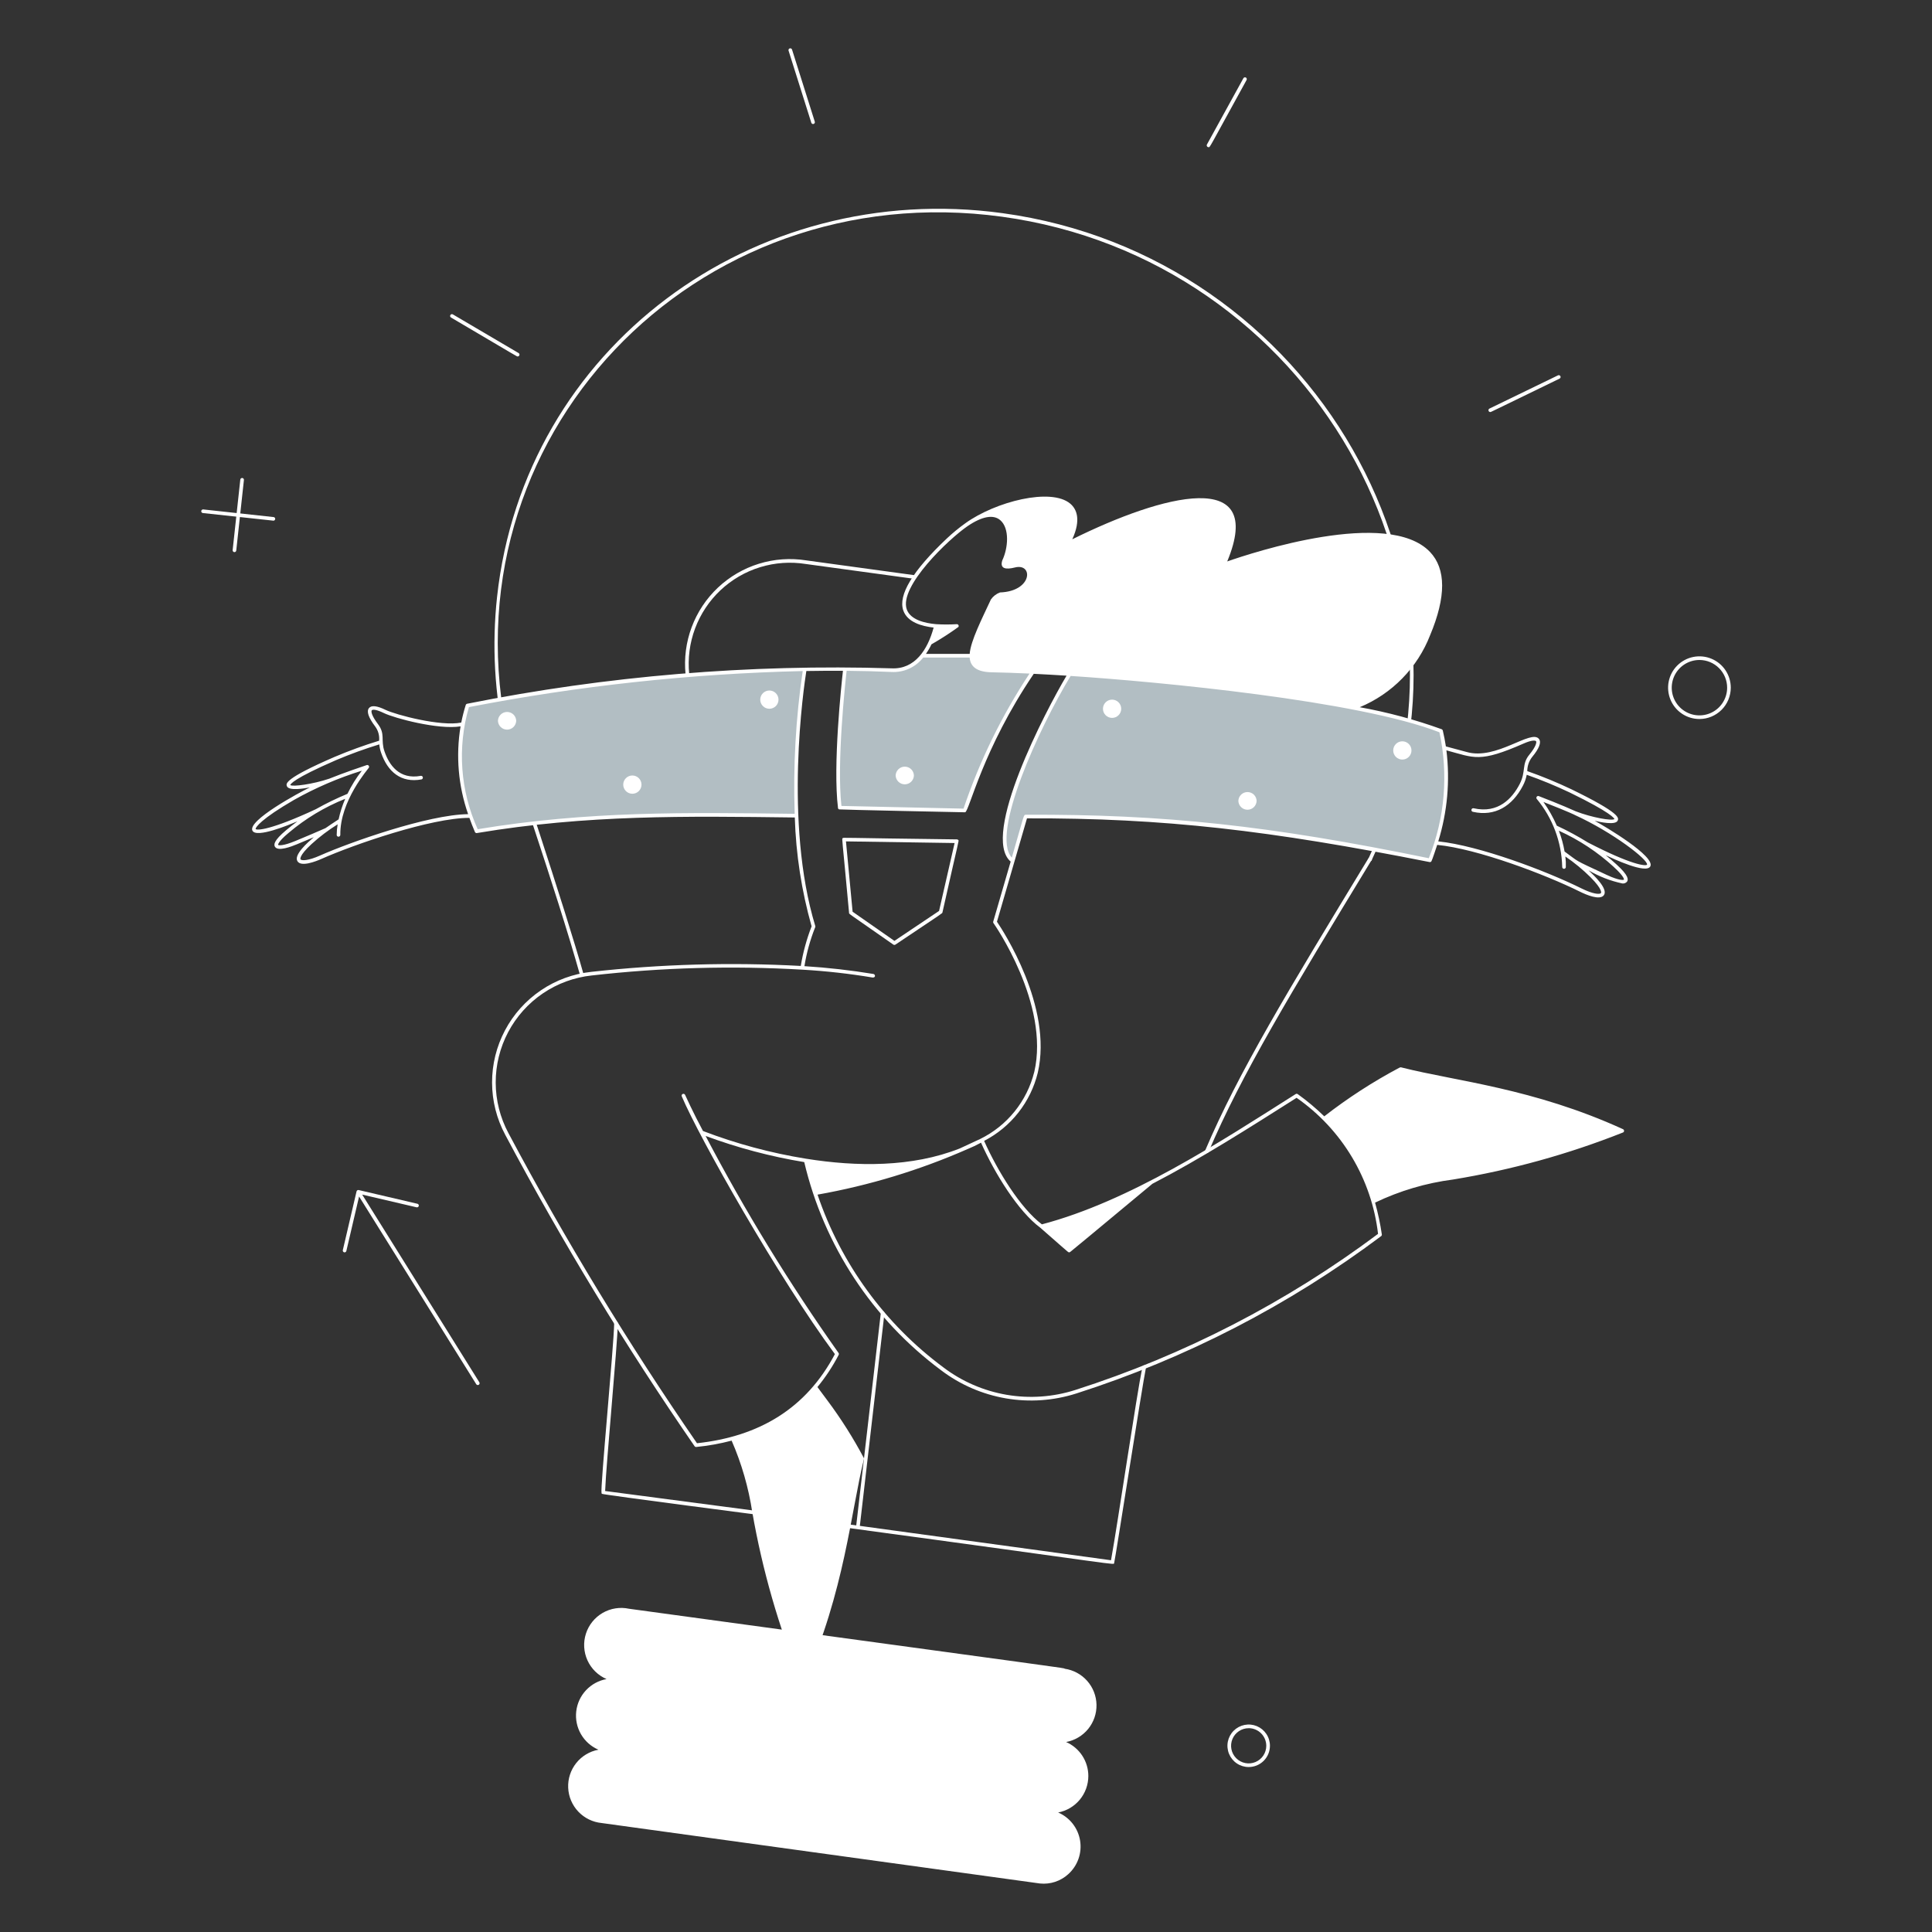 <svg width="400" height="400" viewBox="0 0 400 400" fill="none" xmlns="http://www.w3.org/2000/svg">
<rect x="0" y="0" width="400" height="400" fill="#333333" stroke="none"/>
<path d="M236.534 282.95C235.274 289.08 231.474 314.996 230.024 323.032L178.024 315.916L183.116 271.89C183.128 271.791 183.099 271.691 183.037 271.613C182.976 271.534 182.885 271.484 182.786 271.472C182.687 271.46 182.587 271.489 182.509 271.55C182.43 271.612 182.38 271.703 182.368 271.802L177.278 315.814L174.06 315.374C174.011 315.367 173.961 315.37 173.913 315.383C173.865 315.396 173.821 315.417 173.781 315.447C173.742 315.477 173.709 315.515 173.684 315.557C173.659 315.6 173.643 315.647 173.636 315.696C173.629 315.745 173.632 315.795 173.645 315.843C173.657 315.891 173.679 315.935 173.709 315.975C173.739 316.014 173.776 316.047 173.819 316.072C173.862 316.097 173.909 316.113 173.958 316.12C234.112 324.246 230.446 324.082 230.678 323.578C230.928 322.706 236.478 286.918 237.266 283.102C237.275 283.01 237.249 282.918 237.194 282.843C237.139 282.768 237.059 282.716 236.968 282.698C236.877 282.679 236.783 282.694 236.703 282.741C236.623 282.787 236.562 282.862 236.534 282.95Z" fill="white"/>
<path d="M225.328 367.704C225.328 366.211 224.894 364.75 224.077 363.5C223.26 362.25 222.096 361.265 220.728 360.666C222.522 360.334 224.14 359.375 225.293 357.96C226.445 356.544 227.056 354.766 227.018 352.941C226.979 351.117 226.293 349.365 225.081 348C223.87 346.635 222.213 345.745 220.406 345.49C220.206 345.29 224.406 345.96 130.24 333.076C128.376 332.674 126.428 332.98 124.777 333.934C123.126 334.889 121.889 336.424 121.307 338.24C120.725 340.057 120.84 342.024 121.629 343.761C122.418 345.497 123.825 346.878 125.576 347.634C123.95 347.927 122.462 348.736 121.332 349.94C120.202 351.145 119.491 352.682 119.303 354.323C119.115 355.964 119.46 357.622 120.288 359.051C121.116 360.48 122.383 361.605 123.9 362.258C122.081 362.596 120.446 363.579 119.295 365.027C118.144 366.475 117.555 368.29 117.636 370.138C117.717 371.986 118.464 373.743 119.737 375.084C121.011 376.425 122.727 377.261 124.568 377.438L215.326 389.958C216.38 390.065 217.444 389.948 218.45 389.617C219.455 389.285 220.38 388.746 221.164 388.034C222.124 387.173 222.853 386.085 223.282 384.869C223.712 383.653 223.828 382.348 223.621 381.075C223.413 379.802 222.889 378.602 222.096 377.585C221.302 376.568 220.266 375.767 219.082 375.256C220.838 374.919 222.422 373.98 223.562 372.602C224.702 371.224 225.326 369.492 225.328 367.704Z" fill="white"/>
<path d="M283.658 178.314C283.594 178.311 283.532 178.292 283.476 178.26C283.421 178.228 283.374 178.183 283.34 178.129C283.306 178.075 283.285 178.013 283.279 177.949C283.274 177.886 283.284 177.821 283.308 177.762C283.329 177.715 283.36 177.674 283.398 177.64C283.437 177.606 283.482 177.581 283.531 177.565C283.58 177.55 283.631 177.546 283.682 177.552C283.733 177.558 283.782 177.575 283.826 177.602C283.901 177.64 283.962 177.702 283.998 177.779C284.034 177.856 284.043 177.942 284.023 178.024C284.004 178.107 283.957 178.18 283.891 178.233C283.825 178.285 283.742 178.314 283.658 178.314Z" fill="white"/>
<path d="M159.34 313.176L125.286 308.698C125.486 303.098 127.836 278.514 127.912 273.964C127.913 273.915 127.904 273.865 127.886 273.819C127.868 273.773 127.841 273.731 127.807 273.696C127.772 273.66 127.731 273.632 127.686 273.612C127.64 273.593 127.591 273.583 127.542 273.582C127.443 273.583 127.348 273.622 127.277 273.691C127.206 273.76 127.164 273.853 127.16 273.952C127.076 278.872 124.252 308.07 124.542 309.152C124.557 309.198 124.582 309.241 124.614 309.278C124.79 309.468 159.492 313.958 159.292 313.932C159.392 313.938 159.491 313.905 159.566 313.838C159.642 313.772 159.688 313.678 159.694 313.578C159.7 313.478 159.667 313.379 159.6 313.304C159.534 313.228 159.44 313.182 159.34 313.176Z" fill="white"/>
<path d="M207.56 44.134C155.886 37.062 108.532 72.012 102.914 123.564C101.822 133.588 102.388 143.724 104.59 153.564C104.81 154.564 115.248 184.58 120.116 201.976C120.146 202.068 120.21 202.145 120.296 202.19C120.381 202.236 120.48 202.247 120.573 202.221C120.666 202.195 120.746 202.135 120.796 202.052C120.845 201.969 120.861 201.87 120.84 201.776C117.054 188.244 105.44 153.472 105.296 153.27C91.442 90.842 143.78 36.166 207.456 44.87C271.182 53.59 310.102 121.018 283.376 177.642C283.35 177.665 283.328 177.691 283.31 177.72C266.544 205.32 256.422 221.992 249.51 238.218C249.473 238.31 249.474 238.412 249.511 238.503C249.549 238.594 249.621 238.666 249.712 238.705C249.802 238.743 249.904 238.745 249.996 238.709C250.088 238.673 250.162 238.602 250.202 238.512C257.078 222.36 267.17 205.736 283.876 178.228C283.925 178.194 283.964 178.147 283.99 178.092C311.058 121 271.838 52.93 207.56 44.134Z" fill="white"/>
<path d="M189.292 119.082L166.93 116.022C163.652 115.5 160.298 115.738 157.127 116.716C153.955 117.695 151.05 119.388 148.636 121.665C146.222 123.943 144.362 126.744 143.201 129.854C142.04 132.963 141.608 136.297 141.938 139.6C141.948 139.7 141.997 139.791 142.075 139.854C142.152 139.917 142.251 139.947 142.351 139.937C142.45 139.927 142.542 139.878 142.605 139.8C142.668 139.723 142.698 139.624 142.688 139.524C142.37 136.335 142.788 133.116 143.91 130.114C145.032 127.112 146.829 124.408 149.16 122.21C151.492 120.011 154.297 118.378 157.36 117.434C160.423 116.491 163.661 116.263 166.826 116.768L189.242 119.832C189.335 119.828 189.424 119.79 189.49 119.725C189.557 119.66 189.598 119.573 189.604 119.48C189.61 119.387 189.582 119.294 189.524 119.221C189.466 119.148 189.384 119.098 189.292 119.082Z" fill="white"/>
<path d="M296.058 178.112C263.584 171.446 241.226 168.932 212.354 169.06L209.688 178.242C203.654 173.8 215.542 149.268 221.462 139.554C238.832 140.684 281.192 144.554 298.35 151.33C300.336 160.282 299.537 169.628 296.058 178.112Z" fill="#B2BEC3"/>
<path d="M213.844 139.112C207.89 148.002 203.155 157.651 199.766 167.8L173.874 167.228C172.902 159.308 174.178 145.828 174.95 138.512L184.602 138.748C185.824 138.811 187.044 138.574 188.154 138.058C189.246 137.52 190.203 136.743 190.954 135.784L190.972 135.762H201.134C201.122 137.672 202.266 138.762 205.346 138.814C207.8 138.86 210.662 138.96 213.844 139.112Z" fill="#B2BEC3"/>
<path d="M164.894 168.874C143.606 168.612 122.28 168.146 98.668 172.102C94.883 163.947 94.213 154.689 96.784 146.074C119.808 141.585 143.172 139.07 166.624 138.556C165.094 148.585 164.514 158.736 164.894 168.874V168.874Z" fill="#B2BEC3"/>
<path d="M99.24 286.186L74.986 247.328L86.264 249.962C86.359 249.981 86.458 249.961 86.54 249.908C86.622 249.855 86.68 249.773 86.702 249.678C86.724 249.583 86.708 249.484 86.658 249.4C86.608 249.316 86.528 249.256 86.434 249.23L74.27 246.388C74.222 246.376 74.172 246.375 74.123 246.382C74.074 246.39 74.028 246.408 73.986 246.434C73.944 246.46 73.907 246.494 73.878 246.534C73.85 246.574 73.829 246.62 73.818 246.668L70.976 258.832C70.955 258.929 70.972 259.03 71.025 259.113C71.077 259.197 71.161 259.257 71.257 259.279C71.353 259.302 71.455 259.286 71.539 259.234C71.623 259.183 71.684 259.1 71.708 259.004L74.344 247.72L98.6 286.584C98.653 286.669 98.737 286.729 98.834 286.752C98.932 286.775 99.034 286.758 99.119 286.705C99.204 286.652 99.264 286.568 99.287 286.471C99.31 286.373 99.293 286.271 99.24 286.186Z" fill="white"/>
<path d="M351.85 148.864C350.567 148.864 349.312 148.484 348.245 147.771C347.178 147.058 346.347 146.045 345.856 144.859C345.365 143.674 345.236 142.369 345.487 141.11C345.737 139.852 346.355 138.696 347.262 137.788C348.17 136.881 349.326 136.263 350.584 136.013C351.843 135.763 353.147 135.891 354.333 136.382C355.518 136.873 356.532 137.705 357.245 138.772C357.957 139.839 358.338 141.093 358.338 142.376C358.336 144.096 357.652 145.746 356.436 146.962C355.219 148.179 353.57 148.863 351.85 148.864ZM351.85 136.642C350.715 136.642 349.606 136.979 348.663 137.609C347.72 138.239 346.984 139.135 346.55 140.184C346.116 141.232 346.003 142.385 346.224 143.498C346.446 144.611 346.992 145.633 347.795 146.435C348.597 147.237 349.619 147.783 350.732 148.004C351.845 148.225 352.998 148.111 354.046 147.677C355.094 147.243 355.99 146.507 356.62 145.563C357.25 144.62 357.586 143.511 357.586 142.376C357.584 140.856 356.979 139.398 355.904 138.323C354.829 137.248 353.371 136.643 351.85 136.642Z" fill="white"/>
<path d="M258.528 365.844C257.658 365.844 256.807 365.586 256.083 365.103C255.36 364.619 254.796 363.932 254.463 363.128C254.13 362.324 254.043 361.439 254.212 360.586C254.382 359.732 254.801 358.948 255.417 358.333C256.032 357.718 256.816 357.299 257.67 357.129C258.523 356.959 259.408 357.046 260.212 357.379C261.016 357.712 261.703 358.276 262.186 359C262.67 359.723 262.928 360.574 262.928 361.444C262.928 362.611 262.464 363.73 261.639 364.555C260.814 365.381 259.695 365.844 258.528 365.844ZM258.528 357.804C257.807 357.804 257.102 358.017 256.503 358.417C255.903 358.818 255.436 359.386 255.16 360.052C254.884 360.718 254.811 361.451 254.952 362.158C255.092 362.865 255.439 363.514 255.949 364.024C256.458 364.534 257.107 364.881 257.814 365.022C258.521 365.163 259.254 365.091 259.92 364.815C260.586 364.539 261.155 364.072 261.556 363.473C261.956 362.874 262.17 362.169 262.17 361.448C262.17 360.482 261.786 359.555 261.104 358.871C260.421 358.187 259.494 357.802 258.528 357.8V357.804Z" fill="white"/>
<path d="M107.178 73.8C106.978 73.8 107.764 74.212 93.378 65.74C93.292 65.689 93.23 65.607 93.205 65.51C93.18 65.414 93.194 65.311 93.245 65.225C93.296 65.139 93.378 65.077 93.475 65.052C93.572 65.027 93.674 65.041 93.76 65.092L107.36 73.092C107.433 73.133 107.49 73.197 107.523 73.273C107.556 73.35 107.563 73.435 107.542 73.516C107.521 73.597 107.474 73.669 107.408 73.72C107.342 73.772 107.261 73.8 107.178 73.8Z" fill="white"/>
<path d="M167.974 25.414L163.264 10.49C163.234 10.395 163.243 10.292 163.289 10.203C163.335 10.115 163.415 10.048 163.51 10.018C163.605 9.988 163.708 9.997 163.797 10.043C163.885 10.089 163.952 10.169 163.982 10.264L168.692 25.188C168.722 25.283 168.713 25.387 168.667 25.475C168.621 25.564 168.541 25.63 168.446 25.66C168.351 25.69 168.248 25.681 168.159 25.635C168.07 25.589 168.004 25.509 167.974 25.414Z" fill="white"/>
<path d="M250.216 30.47C250.151 30.47 250.087 30.452 250.03 30.42C249.973 30.387 249.926 30.341 249.893 30.284C249.86 30.228 249.842 30.164 249.84 30.099C249.839 30.034 249.855 29.969 249.886 29.912L257.43 16.2C257.478 16.113 257.559 16.048 257.655 16.02C257.75 15.992 257.853 16.003 257.941 16.051C258.028 16.099 258.093 16.18 258.121 16.276C258.149 16.372 258.138 16.474 258.09 16.562C250.028 31.2 250.562 30.47 250.216 30.47Z" fill="white"/>
<path d="M308.542 85.308C308.457 85.307 308.375 85.277 308.309 85.224C308.244 85.171 308.198 85.097 308.179 85.014C308.16 84.932 308.169 84.846 308.205 84.769C308.241 84.692 308.302 84.63 308.378 84.592L322.578 77.706C322.667 77.667 322.767 77.665 322.858 77.698C322.949 77.732 323.024 77.799 323.066 77.887C323.109 77.974 323.116 78.074 323.086 78.167C323.056 78.259 322.991 78.336 322.906 78.382C308.34 85.434 308.742 85.308 308.542 85.308Z" fill="white"/>
<path d="M48.166 113.896L49.752 99.296C49.763 99.197 49.812 99.106 49.89 99.043C49.967 98.981 50.067 98.951 50.166 98.962C50.265 98.973 50.356 99.022 50.419 99.1C50.481 99.178 50.511 99.277 50.5 99.376L48.914 113.976C48.903 114.075 48.854 114.166 48.776 114.229C48.699 114.291 48.599 114.321 48.5 114.31C48.401 114.299 48.31 114.25 48.247 114.172C48.185 114.095 48.155 113.995 48.166 113.896Z" fill="white"/>
<path d="M56.63 107.8L42 106.22C41.951 106.215 41.903 106.2 41.86 106.176C41.816 106.153 41.778 106.121 41.747 106.082C41.716 106.044 41.693 106 41.679 105.952C41.665 105.905 41.661 105.855 41.666 105.806C41.671 105.757 41.686 105.709 41.71 105.666C41.733 105.623 41.765 105.584 41.804 105.553C41.842 105.522 41.886 105.499 41.934 105.485C41.981 105.471 42.031 105.467 42.08 105.472L56.68 107.058C56.768 107.077 56.846 107.128 56.9 107.2C56.954 107.272 56.98 107.361 56.974 107.451C56.968 107.54 56.93 107.625 56.867 107.689C56.804 107.753 56.72 107.793 56.63 107.8Z" fill="white"/>
<path d="M330.17 169.94C331.248 170.192 334.486 170.906 334.924 169.894C335.154 169.368 335.58 168.386 325.308 163.396C322.343 161.987 319.306 160.737 316.208 159.65C316.204 158.595 316.557 157.569 317.208 156.738C318.678 154.956 319.16 153.7 318.636 153.004C317.026 150.872 309.806 157.49 303.622 155.684C303.574 155.684 300.932 154.952 299.356 154.536C299.186 153.438 298.972 152.336 298.716 151.244C298.702 151.185 298.674 151.13 298.634 151.084C298.594 151.038 298.544 151.003 298.488 150.98C292.97 148.986 287.294 147.46 281.52 146.42C284.826 145.046 287.821 143.018 290.324 140.458C292.827 137.898 294.787 134.859 296.086 131.522C299.418 123.58 299.408 117.772 296.056 114.264C287.376 105.182 259.352 114.398 254.084 116.24C262.164 96.77 240.824 102.32 222.006 111.654C223.896 107.502 222.862 105.362 221.594 104.284C217.618 100.906 206.1 103.846 199.874 108.328C198.536 109.285 197.263 110.33 196.064 111.456C188.948 118.168 185.906 123.198 187.022 126.404C187.858 128.804 190.804 129.656 193.298 129.93C192.066 134.53 189.396 138.592 184.618 138.372C155.133 137.471 125.642 139.93 96.714 145.704C96.647 145.718 96.585 145.749 96.535 145.794C96.484 145.839 96.447 145.897 96.426 145.962C96.05 147.157 95.741 148.371 95.5 149.6C91.248 150.466 81.9 147.986 79.8 146.96C78.04 146.106 76.894 145.982 76.4 146.594C75.846 147.268 76.272 148.542 77.666 150.394C78.303 151.244 78.598 152.302 78.492 153.358C75.369 154.31 72.298 155.426 69.292 156.7C58.8 161.242 59.188 162.24 59.4 162.776C59.8 163.804 63.06 163.23 64.148 163.024C61.948 164.092 51.178 169.892 52.268 171.986C53.102 173.586 59.854 170.768 61.574 170.052C60.828 170.6 60.056 171.202 59.256 171.87C56.628 174.06 56.67 174.884 56.93 175.316C57.562 176.35 60.368 175.258 61.49 174.79C62.73 174.274 63.89 173.79 64.974 173.33C63.76 174.37 60.726 177 61.598 178.33C62.37 179.51 65.306 178.384 66.584 177.814C73.31 174.828 89.256 169.324 97.184 169.33C97.528 170.302 97.909 171.277 98.328 172.254C98.36 172.33 98.417 172.394 98.49 172.434C98.562 172.474 98.646 172.489 98.728 172.476C121.528 168.658 141.916 168.97 164.554 169.25C164.79 176.876 165.958 184.445 168.032 191.788C167.006 194.437 166.255 197.185 165.792 199.988C151.332 199.203 136.832 199.612 122.44 201.21C118.691 201.611 115.099 202.927 111.978 205.042C108.858 207.158 106.304 210.007 104.543 213.34C102.782 216.673 101.867 220.388 101.878 224.158C101.89 227.928 102.827 231.637 104.608 234.96C116.429 257.182 129.517 278.706 143.808 299.426C143.843 299.475 143.889 299.516 143.942 299.544C143.996 299.571 144.056 299.586 144.116 299.586C146.6 299.341 149.061 298.901 151.476 298.268C153.538 302.995 154.975 307.97 155.75 313.068C157.846 325.091 161.23 336.854 165.844 348.152C165.874 348.218 165.922 348.274 165.983 348.314C166.043 348.353 166.114 348.374 166.187 348.374C166.259 348.374 166.33 348.353 166.391 348.314C166.452 348.274 166.5 348.218 166.53 348.152C174.884 329.352 176.13 313.178 178.866 302.096C178.882 302.03 178.882 301.962 178.866 301.896C176.656 297.723 174.127 293.728 171.302 289.944L169.24 287.174C170.938 285.113 172.413 282.878 173.64 280.506C173.673 280.443 173.687 280.372 173.682 280.301C173.676 280.231 173.65 280.163 173.608 280.106C163.446 265.76 154.252 250.753 146.086 235.184C152.705 237.639 159.544 239.453 166.51 240.6C170.583 257.863 180.625 273.132 194.862 283.71C198.798 286.691 203.391 288.682 208.257 289.517C213.123 290.353 218.118 290.007 222.822 288.51C245.534 281.244 266.871 270.23 285.95 255.926C286.004 255.885 286.046 255.831 286.071 255.768C286.096 255.705 286.104 255.637 286.094 255.57C285.766 253.349 285.298 251.151 284.694 248.988C289.795 246.542 295.253 244.927 300.864 244.204C312.899 242.231 324.686 238.967 336.022 234.47C336.045 234.46 336.067 234.447 336.088 234.432L336.14 234.388C336.158 234.37 336.174 234.349 336.188 234.328L336.216 234.276L336.24 234.202V234.128V234.092C336.234 234.026 336.211 233.963 336.173 233.909C336.136 233.855 336.084 233.812 336.024 233.784C317.46 225.308 301.456 223.85 290.376 221.056C289.922 220.94 289.996 220.936 289.62 221.112C284.194 224 279.027 227.35 274.176 231.124C272.46 229.457 270.623 227.92 268.68 226.524C268.619 226.48 268.546 226.456 268.471 226.454C268.396 226.452 268.321 226.472 268.258 226.512C252.358 236.604 233.788 248.722 215.712 253.488C211.268 250.136 206.548 242.488 203.752 236.208C206.502 234.787 208.917 232.793 210.832 230.361C212.748 227.929 214.121 225.115 214.858 222.108C218.036 208.428 207.574 192.544 206.408 190.832L212.626 169.432C241.08 169.338 262.89 171.932 295.98 178.48C296.051 178.493 296.125 178.486 296.192 178.458C296.259 178.43 296.317 178.384 296.358 178.324C296.522 178.068 297.358 175.524 297.558 174.924C305.868 175.724 319.948 181.056 327.104 184.608C328.374 185.238 331.242 186.478 332.066 185.336C332.992 184.048 330.066 181.288 328.906 180.2C331.079 181.474 333.442 182.39 335.906 182.914C336.086 182.935 336.268 182.91 336.435 182.843C336.603 182.775 336.751 182.666 336.866 182.526C337.144 182.108 337.222 181.284 334.688 178.984C333.918 178.284 333.172 177.65 332.45 177.07C334.082 177.832 340.764 180.966 341.666 179.398C342.836 177.354 332.362 171.126 330.17 169.94ZM187.732 126.156C186.084 121.418 196.498 111.538 200.31 108.942C203.328 106.886 205.684 106.462 207.11 107.71C209.054 109.4 208.734 113.464 207.51 116.032C206.95 117.798 208.31 117.952 210.122 117.49C213.962 116.518 213.808 122.42 207.044 122.658C206.277 122.939 205.617 123.449 205.152 124.12C203.306 128.102 200.952 132.698 200.764 135.386H191.71C192.141 134.758 192.521 134.096 192.844 133.406C194.767 132.306 196.63 131.104 198.426 129.806C198.462 129.748 198.482 129.681 198.484 129.613C198.485 129.544 198.467 129.477 198.433 129.417C198.399 129.358 198.349 129.309 198.289 129.276C198.228 129.243 198.16 129.227 198.092 129.23C196.664 129.315 195.232 129.315 193.804 129.23C191.45 129.022 188.488 128.324 187.732 126.156ZM191.132 136.138H200.756C200.908 138.138 202.406 139.138 205.324 139.19C207.588 139.232 210.218 139.322 213.15 139.456C207.411 148.149 202.819 157.548 199.49 167.418L174.21 166.86C173.21 157.908 174.998 141.414 175.284 138.882C178.484 138.91 181.582 138.992 184.584 139.124C185.837 139.193 187.087 138.957 188.229 138.437C189.371 137.917 190.37 137.128 191.14 136.138H191.132ZM65.358 167.552C56.02 171.896 53.184 171.952 52.932 171.642C52.844 171.32 54.118 169.522 60.868 165.614C65.323 163.107 70.031 161.078 74.914 159.564C73.758 161.052 72.76 162.657 71.936 164.352C69.681 165.286 67.484 166.355 65.358 167.552ZM61.2 174.096C58.538 175.204 57.664 175.032 57.576 174.926C57.576 174.926 57.45 174.354 59.74 172.448C63.243 169.475 67.205 167.09 71.472 165.386C70.88 166.756 70.423 168.18 70.106 169.638C69.064 170.324 68.19 170.894 67.386 171.46C65.676 172.226 63.57 173.108 61.2 174.096ZM66.28 177.122C63.838 178.208 62.44 178.24 62.226 177.912C62.208 177.886 61.826 177.222 64.508 174.748C66.18 173.226 67.987 171.859 69.908 170.666C69.78 171.393 69.713 172.129 69.708 172.866C69.71 172.964 69.751 173.058 69.821 173.127C69.891 173.196 69.986 173.234 70.084 173.234C70.184 173.232 70.28 173.19 70.35 173.118C70.421 173.045 70.46 172.949 70.46 172.848C70.358 165.806 76.274 159.156 76.36 158.956C76.398 158.893 76.418 158.821 76.415 158.747C76.413 158.673 76.389 158.602 76.346 158.542C76.303 158.482 76.244 158.436 76.175 158.409C76.107 158.383 76.032 158.377 75.96 158.392C75.76 158.444 70.864 160.114 68.16 161.222C64.798 162.362 60.54 162.93 60.104 162.536C60.13 162.35 60.704 161.224 69.58 157.374C72.504 156.135 75.49 155.048 78.526 154.118C78.579 154.695 78.701 155.263 78.89 155.81C80.258 159.81 83.058 162.152 87.268 161.368C87.361 161.345 87.441 161.287 87.492 161.207C87.544 161.126 87.563 161.029 87.546 160.935C87.528 160.841 87.476 160.758 87.399 160.701C87.322 160.644 87.227 160.619 87.132 160.63C82.632 161.466 80.552 158.338 79.602 155.566C78.778 153.166 79.832 152.008 78.256 149.924C76.878 148.102 76.812 147.256 76.97 147.064C77.128 146.872 77.798 146.818 79.47 147.628C81.654 148.692 90.764 151.132 95.354 150.384C94.345 156.479 94.883 162.729 96.918 168.562C88.634 168.662 72.452 174.38 66.274 177.122H66.28ZM98.904 171.682C95.293 163.744 94.647 154.775 97.084 146.402C119.869 141.978 142.986 139.48 166.19 138.934C164.752 148.718 164.197 158.611 164.53 168.494C142.076 168.21 121.696 167.896 98.898 171.682H98.904ZM215.4 254.2C219.33 257.642 220.584 258.762 221.032 259.124C221.358 259.388 221.406 259.324 221.716 259.09C222.568 258.428 225.774 255.734 238.594 245.09C248.436 239.994 258.486 233.606 268.446 227.29C273.091 230.524 276.996 234.708 279.903 239.564C282.81 244.42 284.653 249.838 285.31 255.46C266.348 269.645 245.154 280.571 222.6 287.788C218.011 289.25 213.138 289.587 208.391 288.773C203.645 287.959 199.163 286.016 195.324 283.108C183.2 274.114 174.108 261.634 169.264 247.336C179.961 245.439 190.393 242.27 200.338 237.896C201.286 237.51 202.211 237.071 203.11 236.58C205.97 243 210.83 250.828 215.4 254.2ZM214.128 221.946C213.385 224.935 211.998 227.725 210.063 230.122C208.128 232.518 205.693 234.462 202.928 235.818L198.696 237.782C188.812 241.692 177.374 241.582 166.874 239.898C159.588 238.723 152.443 236.801 145.55 234.164C143.496 230.35 141.86 226.72 141.842 226.682C141.801 226.591 141.725 226.52 141.632 226.485C141.538 226.45 141.435 226.453 141.344 226.494C141.253 226.535 141.182 226.611 141.147 226.704C141.112 226.798 141.115 226.901 141.156 226.992C144.72 235.456 161.19 264.592 172.856 280.354C166.918 291.598 157.198 297.416 144.304 298.806C130.079 278.168 117.046 256.733 105.27 234.606C103.547 231.392 102.641 227.804 102.63 224.158C102.619 220.511 103.504 216.918 105.208 213.694C106.911 210.47 109.381 207.714 112.399 205.668C115.417 203.622 118.892 202.348 122.518 201.96C136.997 200.314 151.59 199.912 166.138 200.76C171.008 201.041 175.86 201.584 180.672 202.386C181.366 202.41 181.212 201.714 180.834 201.652C176.102 200.874 171.334 200.334 166.548 200.034C166.988 197.299 167.726 194.621 168.748 192.046C168.78 192 168.8 191.947 168.809 191.892C168.817 191.836 168.813 191.78 168.796 191.726C162.266 170.292 166.436 142.126 166.944 138.926C169.516 138.881 172.043 138.866 174.524 138.882C174.204 141.714 172.414 158.42 173.498 167.282V167.32C173.511 167.377 173.538 167.43 173.576 167.474C173.614 167.519 173.662 167.554 173.716 167.576C173.894 167.636 199.716 168.188 199.828 168.176C200.688 167.912 203.428 155.136 214.028 139.506C216.18 139.612 218.452 139.74 220.818 139.89C216.482 147.182 202.992 173.018 209.248 178.384L205.638 190.804L205.626 190.862C205.617 190.935 205.629 191.01 205.662 191.076L205.692 191.128C205.818 191.286 217.4 207.86 214.136 221.942L214.128 221.946ZM212.344 168.688C211.892 168.734 212.092 168.59 209.486 177.564C205.022 172.656 215.166 150.664 221.658 139.948C239.996 141.148 281.174 145.058 298.02 151.612C299.904 160.328 299.137 169.407 295.82 177.684C262.786 170.912 240.916 168.554 212.352 168.684L212.344 168.688ZM331.448 184.902C331.22 185.218 329.824 185.128 327.432 183.94C320.09 180.298 306.252 175.078 297.776 174.198C299.663 168.105 300.238 161.682 299.464 155.35C305.306 156.904 306.264 157.972 315.504 153.918C317.206 153.172 317.892 153.284 318.026 153.46C318.16 153.636 318.074 154.5 316.626 156.26C314.994 158.238 315.988 159.712 314.626 162.342C313.106 165.264 310.226 168.502 305.098 167.342C305.05 167.331 305 167.33 304.951 167.338C304.902 167.347 304.856 167.365 304.814 167.391C304.772 167.417 304.736 167.452 304.708 167.492C304.679 167.532 304.659 167.578 304.648 167.626C304.637 167.674 304.636 167.724 304.644 167.773C304.652 167.822 304.67 167.868 304.697 167.91C304.723 167.952 304.757 167.988 304.798 168.016C304.838 168.045 304.884 168.065 304.932 168.076C309.542 169.12 313.11 166.876 315.292 162.69C315.673 161.975 315.943 161.206 316.092 160.41C319.117 161.475 322.083 162.698 324.98 164.074C333.672 168.296 334.21 169.448 334.252 169.572C333.774 170.01 329.544 169.26 326.234 167.972C323.758 166.834 318.76 164.872 318.554 164.812C318.486 164.796 318.415 164.799 318.348 164.821C318.282 164.843 318.223 164.883 318.178 164.936C318.133 164.99 318.104 165.055 318.094 165.124C318.084 165.193 318.094 165.264 318.122 165.328L318.136 165.358L318.162 165.4C321.457 169.368 323.316 174.332 323.438 179.488C323.434 179.586 323.469 179.681 323.534 179.754C323.6 179.826 323.691 179.871 323.789 179.877C323.886 179.884 323.982 179.852 324.057 179.789C324.132 179.725 324.178 179.635 324.188 179.538C324.217 178.799 324.183 178.058 324.088 177.324C325.958 178.598 327.708 180.04 329.314 181.634C331.89 184.226 331.476 184.872 331.456 184.898L331.448 184.902ZM334.166 179.546C336.366 181.546 336.224 182.114 336.224 182.114C336.13 182.216 335.25 182.354 332.636 181.132C325.436 177.77 327.154 178.626 323.928 176.298C323.674 174.828 323.279 173.386 322.746 171.992C326.934 173.882 330.792 176.431 334.174 179.542L334.166 179.546ZM340.998 179.026C340.73 179.336 337.898 179.154 328.756 174.426C326.682 173.139 324.533 171.978 322.32 170.948C321.568 169.22 320.639 167.575 319.548 166.038C325.054 168.188 326.186 168.796 325.984 168.704C334.082 172.4 341.306 178.07 341 179.022L340.998 179.026Z" fill="white"/>
<path d="M198.116 173.786C173.316 173.492 174.644 173.352 174.458 173.552C174.272 173.752 174.314 172.854 175.79 189.004C175.812 189.256 175.16 188.734 184.96 195.572C185.023 195.614 185.097 195.637 185.173 195.637C185.249 195.637 185.323 195.614 185.386 195.572C195.63 188.716 195.078 189.118 195.124 188.906C198.63 173.24 198.57 174.132 198.406 173.924C198.371 173.881 198.327 173.846 198.277 173.822C198.227 173.798 198.172 173.786 198.116 173.786ZM194.424 188.6L185.18 194.8L176.522 188.76L175.148 174.2L197.64 174.54L194.424 188.6Z" fill="white"/>
<path d="M103.094 149.232C103.11 149.723 103.316 150.188 103.669 150.53C104.022 150.872 104.494 151.063 104.985 151.063C105.476 151.063 105.948 150.872 106.301 150.53C106.654 150.188 106.86 149.723 106.876 149.232C106.86 148.741 106.654 148.276 106.301 147.934C105.948 147.593 105.476 147.402 104.985 147.402C104.494 147.402 104.022 147.593 103.669 147.934C103.316 148.276 103.11 148.741 103.094 149.232Z" fill="white"/>
<path d="M129.034 162.448C129.034 162.949 129.233 163.43 129.588 163.785C129.942 164.139 130.423 164.338 130.924 164.338C131.425 164.338 131.906 164.139 132.26 163.785C132.615 163.43 132.814 162.949 132.814 162.448C132.814 161.947 132.615 161.466 132.26 161.112C131.906 160.757 131.425 160.558 130.924 160.558C130.423 160.558 129.942 160.757 129.588 161.112C129.233 161.466 129.034 161.947 129.034 162.448Z" fill="white"/>
<path d="M157.4 144.852C157.4 145.353 157.599 145.834 157.953 146.189C158.308 146.543 158.789 146.742 159.29 146.742C159.791 146.742 160.272 146.543 160.626 146.189C160.981 145.834 161.18 145.353 161.18 144.852C161.18 144.351 160.981 143.87 160.626 143.516C160.272 143.161 159.791 142.962 159.29 142.962C158.789 142.962 158.308 143.161 157.953 143.516C157.599 143.87 157.4 144.351 157.4 144.852Z" fill="white"/>
<path d="M228.356 146.742C228.356 147.243 228.555 147.724 228.91 148.078C229.264 148.433 229.745 148.632 230.246 148.632C230.747 148.632 231.228 148.433 231.582 148.078C231.937 147.724 232.136 147.243 232.136 146.742C232.136 146.241 231.937 145.76 231.582 145.406C231.228 145.051 230.747 144.852 230.246 144.852C229.745 144.852 229.264 145.051 228.91 145.406C228.555 145.76 228.356 146.241 228.356 146.742Z" fill="white"/>
<path d="M189.216 160.556C189.2 160.065 188.994 159.6 188.641 159.258C188.288 158.917 187.816 158.726 187.325 158.726C186.834 158.726 186.362 158.917 186.009 159.258C185.656 159.6 185.45 160.065 185.434 160.556C185.45 161.047 185.656 161.512 186.009 161.854C186.362 162.196 186.834 162.387 187.325 162.387C187.816 162.387 188.288 162.196 188.641 161.854C188.994 161.512 189.2 161.047 189.216 160.556Z" fill="white"/>
<path d="M256.388 165.816C256.404 166.307 256.61 166.772 256.963 167.114C257.316 167.456 257.788 167.647 258.279 167.647C258.77 167.647 259.242 167.456 259.595 167.114C259.948 166.772 260.154 166.307 260.17 165.816C260.154 165.325 259.948 164.86 259.595 164.518C259.242 164.177 258.77 163.986 258.279 163.986C257.788 163.986 257.316 164.177 256.963 164.518C256.61 164.86 256.404 165.325 256.388 165.816Z" fill="white"/>
<path d="M288.45 155.37C288.45 155.871 288.649 156.352 289.004 156.706C289.358 157.061 289.839 157.26 290.34 157.26C290.841 157.26 291.322 157.061 291.676 156.706C292.031 156.352 292.23 155.871 292.23 155.37C292.23 154.869 292.031 154.388 291.676 154.034C291.322 153.679 290.841 153.48 290.34 153.48C289.839 153.48 289.358 153.679 289.004 154.034C288.649 154.388 288.45 154.869 288.45 155.37Z" fill="white"/>
</svg>

